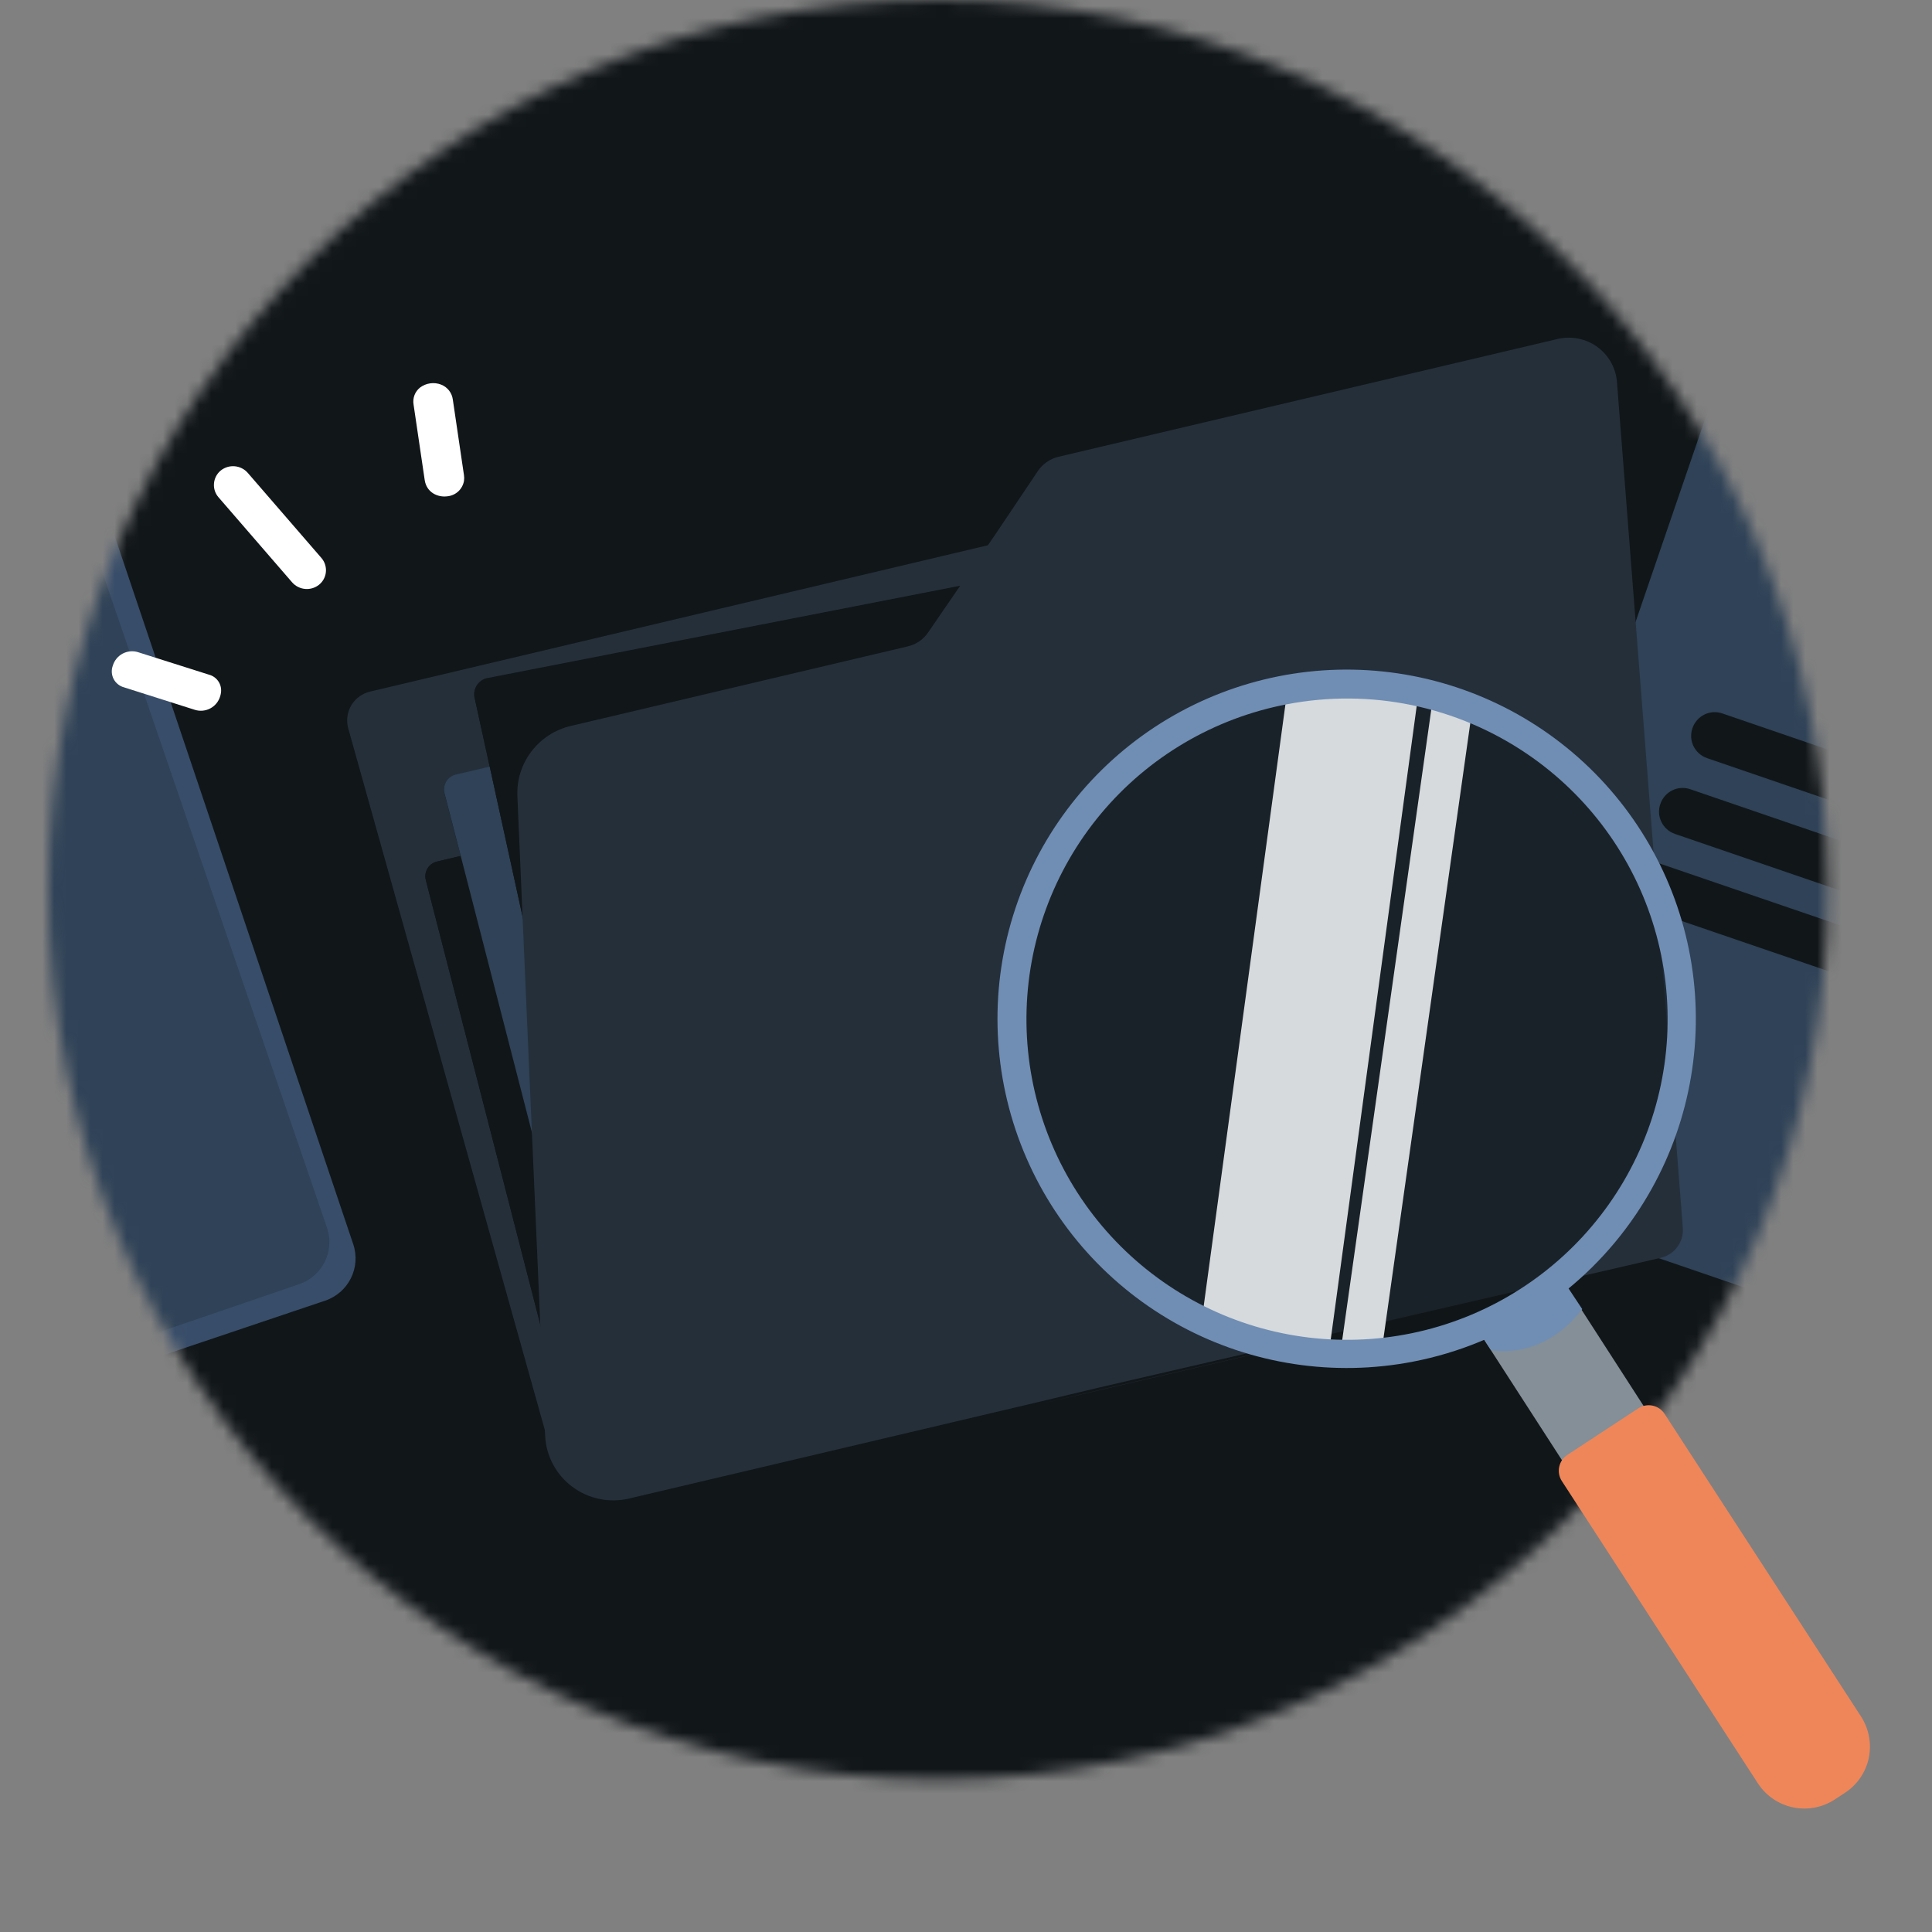 <svg width="160" height="160" viewBox="0 0 160 160" fill="none" xmlns="http://www.w3.org/2000/svg">
<rect x="0" y="0" width="160" height="160" fill="#808080" stroke="none"/>
<mask id="mask0_4525_145111" style="mask-type:alpha" maskUnits="userSpaceOnUse" x="4" y="0" width="148" height="148">
<circle cx="77.675" cy="73.675" r="73.675" fill="#EBF8FF"/>
</mask>
<g mask="url(#mask0_4525_145111)">
<path d="M157.996 -10.936H-9.553C-10.645 -10.938 -11.727 -10.631 -12.736 -10.034C-13.745 -9.438 -14.663 -8.563 -15.435 -7.459C-16.208 -6.355 -16.821 -5.044 -17.239 -3.602C-17.657 -2.159 -17.872 -0.612 -17.872 0.949V141.785C-17.872 144.94 -16.996 147.966 -15.436 150.197C-13.876 152.428 -11.759 153.682 -9.553 153.682H157.996C160.203 153.682 162.319 152.428 163.879 150.197C165.439 147.966 166.315 144.94 166.315 141.785V0.949C166.315 -0.612 166.1 -2.159 165.682 -3.602C165.264 -5.044 164.651 -6.355 163.878 -7.459C163.106 -8.563 162.189 -9.438 161.179 -10.034C160.17 -10.631 159.088 -10.938 157.996 -10.936V-10.936Z" fill="#111619"/>
<path d="M-18.553 123.034L26.931 107.714C28.872 107.055 29.897 104.969 29.256 103.047L6.962 36.861C6.303 34.921 4.217 33.896 2.295 34.536L-43.19 49.875C-45.13 50.534 -46.155 52.62 -45.514 54.542L-23.221 120.728C-22.562 122.668 -20.475 123.693 -18.553 123.053V123.034Z" fill="#384D69"/>
<path d="M-20.512 121.863L24.79 106.341C26.712 105.682 27.737 103.596 27.078 101.674L4.491 35.763C3.832 33.841 1.745 32.816 -0.176 33.475L-45.478 48.996C-47.4 49.655 -48.425 51.742 -47.766 53.663L-25.198 119.575C-24.539 121.497 -22.452 122.522 -20.53 121.863H-20.512Z" fill="#2F4257"/>
<path d="M191.518 43.236L147.269 28.078C145.39 27.44 143.351 28.433 142.713 30.312L120.659 94.683C120.021 96.562 121.014 98.601 122.893 99.239L167.142 114.396C169.021 115.035 171.06 114.042 171.698 112.163L193.752 47.792C194.39 45.913 193.397 43.874 191.518 43.236Z" fill="#2F4257"/>
<path d="M173.471 69.651L142.642 59.085C141.613 58.73 140.514 59.28 140.16 60.308C139.805 61.337 140.355 62.436 141.383 62.79L172.212 73.356C173.24 73.711 174.339 73.161 174.694 72.133C175.049 71.105 174.499 70.005 173.471 69.651Z" fill="#111619"/>
<path d="M170.812 75.927L139.982 65.361C138.954 65.006 137.855 65.556 137.501 66.584C137.146 67.612 137.696 68.712 138.724 69.066L169.553 79.632C170.581 79.987 171.698 79.437 172.035 78.409C172.389 77.38 171.84 76.281 170.812 75.927Z" fill="#111619"/>
<path d="M153.864 77.132L137.447 71.513C136.419 71.158 135.302 71.707 134.966 72.736C134.611 73.764 135.161 74.863 136.189 75.218L152.623 80.838C153.651 81.192 154.75 80.642 155.105 79.614C155.459 78.586 154.91 77.487 153.881 77.132H153.864Z" fill="#111619"/>
<path d="M91.369 115.035L86.163 116.267L113.218 109.972L104.49 111.987L91.369 115.035Z" fill="#252F3A"/>
<path d="M46.064 118.987L45.848 113.993L35.264 72.887C35.222 72.726 35.212 72.558 35.236 72.393C35.259 72.228 35.316 72.07 35.402 71.927C35.488 71.784 35.602 71.66 35.737 71.562C35.872 71.463 36.025 71.393 36.188 71.355L38.148 70.89L36.809 65.724C36.768 65.561 36.76 65.392 36.784 65.227C36.809 65.061 36.866 64.902 36.953 64.759C37.04 64.615 37.154 64.491 37.289 64.392C37.425 64.293 37.578 64.222 37.742 64.182L40.556 63.519L39.287 57.716C39.263 57.538 39.274 57.356 39.321 57.183C39.367 57.009 39.448 56.846 39.558 56.704C39.668 56.561 39.805 56.442 39.962 56.352C40.118 56.263 40.291 56.206 40.47 56.183L80.603 48.331L82.952 44.886L30.637 57.277C30.315 57.354 30.012 57.495 29.746 57.691C29.48 57.888 29.257 58.136 29.089 58.42C28.922 58.705 28.813 59.02 28.771 59.347C28.728 59.675 28.752 60.007 28.841 60.325L45.382 119.358C45.808 120.873 46.767 122.184 48.084 123.051C47.478 122.555 46.984 121.937 46.636 121.236C46.288 120.535 46.093 119.769 46.064 118.987V118.987Z" fill="#252F3A"/>
<path d="M36.188 71.346C36.025 71.385 35.872 71.455 35.737 71.553C35.602 71.651 35.488 71.775 35.402 71.918C35.316 72.061 35.259 72.22 35.236 72.385C35.212 72.55 35.222 72.718 35.264 72.879L45.857 113.985L45.166 98.099L38.156 70.881L36.188 71.346Z" fill="#111619"/>
<path d="M40.556 63.485L37.742 64.148C37.578 64.187 37.425 64.258 37.289 64.358C37.154 64.457 37.04 64.581 36.953 64.725C36.866 64.868 36.809 65.027 36.784 65.193C36.76 65.358 36.768 65.527 36.809 65.689L38.148 70.856L45.157 98.073L44.423 81.136L40.556 63.485Z" fill="#2F4257"/>
<path d="M39.287 57.681L40.556 63.485L44.424 81.162L43.793 66.43C43.733 65.11 44.137 63.811 44.934 62.756C45.732 61.702 46.873 60.957 48.161 60.652L75.735 54.117C76.418 53.961 77.017 53.551 77.409 52.971L80.603 48.296L40.47 56.132C40.289 56.154 40.115 56.212 39.957 56.302C39.799 56.392 39.661 56.513 39.551 56.658C39.441 56.802 39.361 56.967 39.315 57.143C39.27 57.319 39.26 57.502 39.287 57.681Z" fill="#111619"/>
<path d="M128.986 28.074L87.659 37.828C86.969 37.994 86.366 38.408 85.965 38.99L82.471 44.197L80.095 47.668L76.863 52.379C76.466 52.964 75.86 53.376 75.168 53.533L47.268 60.12C45.964 60.427 44.809 61.177 44.003 62.24C43.196 63.303 42.788 64.612 42.848 65.942L43.486 80.789L44.228 97.857L44.927 113.867L45.146 118.9C45.184 119.723 45.404 120.528 45.791 121.257C46.178 121.987 46.722 122.622 47.384 123.119C48.046 123.616 48.81 123.962 49.622 124.133C50.434 124.303 51.273 124.294 52.081 124.106L85.712 116.175L90.953 114.925L104.23 111.854L113.053 109.823L137.511 104.174C138.072 104.049 138.569 103.725 138.909 103.265C139.25 102.804 139.411 102.236 139.363 101.667L133.912 31.667C133.872 31.09 133.706 30.529 133.426 30.023C133.145 29.516 132.757 29.077 132.288 28.735C131.819 28.393 131.281 28.156 130.71 28.042C130.14 27.928 129.551 27.939 128.986 28.074V28.074Z" fill="#252F3A"/>
<path d="M34.787 32.094C34.579 32.259 34.419 32.477 34.325 32.725C34.231 32.974 34.205 33.243 34.25 33.504L35.172 39.754C35.324 40.788 36.26 41.218 37.07 41.099C37.404 41.062 37.716 40.918 37.961 40.689C38.205 40.459 38.368 40.157 38.426 39.826C38.449 39.666 38.448 39.503 38.423 39.343L37.501 33.093C37.466 32.818 37.358 32.557 37.187 32.339C37.016 32.12 36.79 31.952 36.531 31.852C36.244 31.74 35.933 31.704 35.628 31.747C35.322 31.789 35.033 31.909 34.787 32.094V32.094Z" fill="white"/>
<path d="M9.341 55.13C9.276 55.308 9.248 55.498 9.26 55.688C9.272 55.878 9.323 56.063 9.41 56.232C9.498 56.4 9.62 56.549 9.768 56.668C9.916 56.787 10.087 56.874 10.271 56.923L16.136 58.785C16.347 58.851 16.569 58.875 16.79 58.854C17.01 58.833 17.224 58.769 17.419 58.665C17.614 58.561 17.787 58.419 17.926 58.247C18.066 58.075 18.17 57.878 18.233 57.665C18.261 57.579 18.282 57.49 18.295 57.399C18.351 57.067 18.279 56.725 18.095 56.443C17.911 56.16 17.628 55.956 17.301 55.872L11.438 54.013C11.227 53.946 11.005 53.922 10.785 53.943C10.564 53.963 10.35 54.027 10.155 54.131C9.96 54.235 9.787 54.377 9.648 54.549C9.508 54.72 9.404 54.918 9.341 55.13V55.13Z" fill="white"/>
<path d="M17.722 40.038C17.704 40.244 17.727 40.453 17.792 40.65C17.857 40.847 17.961 41.029 18.098 41.185L24.192 48.227C24.468 48.541 24.853 48.737 25.27 48.773C25.686 48.81 26.1 48.684 26.425 48.422C26.726 48.178 26.924 47.83 26.98 47.446C27.012 47.225 26.996 47 26.933 46.786C26.87 46.571 26.762 46.373 26.615 46.205L20.521 39.163C20.245 38.846 19.857 38.65 19.438 38.614C19.02 38.578 18.604 38.705 18.277 38.97C18.117 39.101 17.986 39.263 17.891 39.447C17.795 39.63 17.738 39.831 17.722 40.038V40.038Z" fill="white"/>
</g>
<g clip-path="url(#clip0_4525_145111)">
<path opacity="0.5" d="M116.677 111.841C131.604 108.977 141.342 94.336 138.421 79.115C135.5 63.894 121.033 53.891 106.106 56.755C91.178 59.62 81.441 74.261 84.363 89.489C87.285 104.718 101.75 114.706 116.677 111.841Z" fill="#111619"/>
<path d="M117.4 57.917L106.683 56.645L99.405 110.223L110.129 111.494L117.4 57.917Z" fill="#D6DADD"/>
<path d="M114.367 112.285L121.951 58.552L118.618 58.154L111.027 111.888L114.367 112.285Z" fill="#D6DADD"/>
<path d="M129.561 106.272L122.736 110.679L129.708 121.474L136.526 117.068L129.561 106.272Z" fill="#848F97"/>
<path d="M129.799 120.491C129.453 120.718 129.211 121.073 129.126 121.478C129.04 121.883 129.119 122.306 129.344 122.653L145.601 147.72C146.271 148.732 147.316 149.438 148.506 149.682C149.695 149.927 150.933 149.69 151.949 149.024L152.757 148.494C153.27 148.166 153.711 147.739 154.056 147.238C154.402 146.737 154.644 146.173 154.768 145.577C155.01 144.385 154.772 143.146 154.106 142.128L137.855 117.093C137.743 116.919 137.597 116.768 137.427 116.651C137.256 116.534 137.064 116.451 136.861 116.408C136.659 116.366 136.45 116.363 136.246 116.402C136.043 116.44 135.849 116.519 135.676 116.633L129.799 120.491Z" fill="#EF8659"/>
<path d="M122.356 110.113L123.479 111.805C123.479 111.805 127.657 112.783 131.034 108.416L129.236 105.703L126.157 108.002L122.356 110.113Z" fill="#708EB4"/>
<path d="M117.045 112.761C110.475 114.038 103.665 112.997 97.777 109.815C91.889 106.632 87.286 101.506 84.755 95.309C82.224 89.113 81.92 82.23 83.896 75.835C85.871 69.44 90.004 63.928 95.589 60.24C101.175 56.551 107.866 54.915 114.523 55.609C121.18 56.303 127.39 59.285 132.095 64.046C136.799 68.808 139.706 75.053 140.321 81.719C140.935 88.384 139.219 95.056 135.464 100.597C131.178 106.932 124.554 111.307 117.045 112.761V112.761ZM106.598 58.321C100.562 59.469 95.111 62.674 91.173 67.391C87.236 72.108 85.057 78.045 85.007 84.189C84.957 90.333 87.039 96.305 90.899 101.086C94.758 105.867 100.157 109.161 106.173 110.407C112.19 111.653 118.452 110.773 123.893 107.919C129.333 105.064 133.615 100.41 136.009 94.751C138.403 89.092 138.76 82.778 137.019 76.885C135.279 70.993 131.548 65.886 126.464 62.435C123.586 60.477 120.35 59.105 116.941 58.399C113.532 57.693 110.017 57.666 106.598 58.321V58.321Z" fill="#708EB4"/>
</g>
<defs>
<clipPath id="clip0_4525_145111">
<rect width="60.197" height="100.378" fill="white" transform="translate(77.675 61.421) rotate(-10.863)"/>
</clipPath>
</defs>
</svg>
